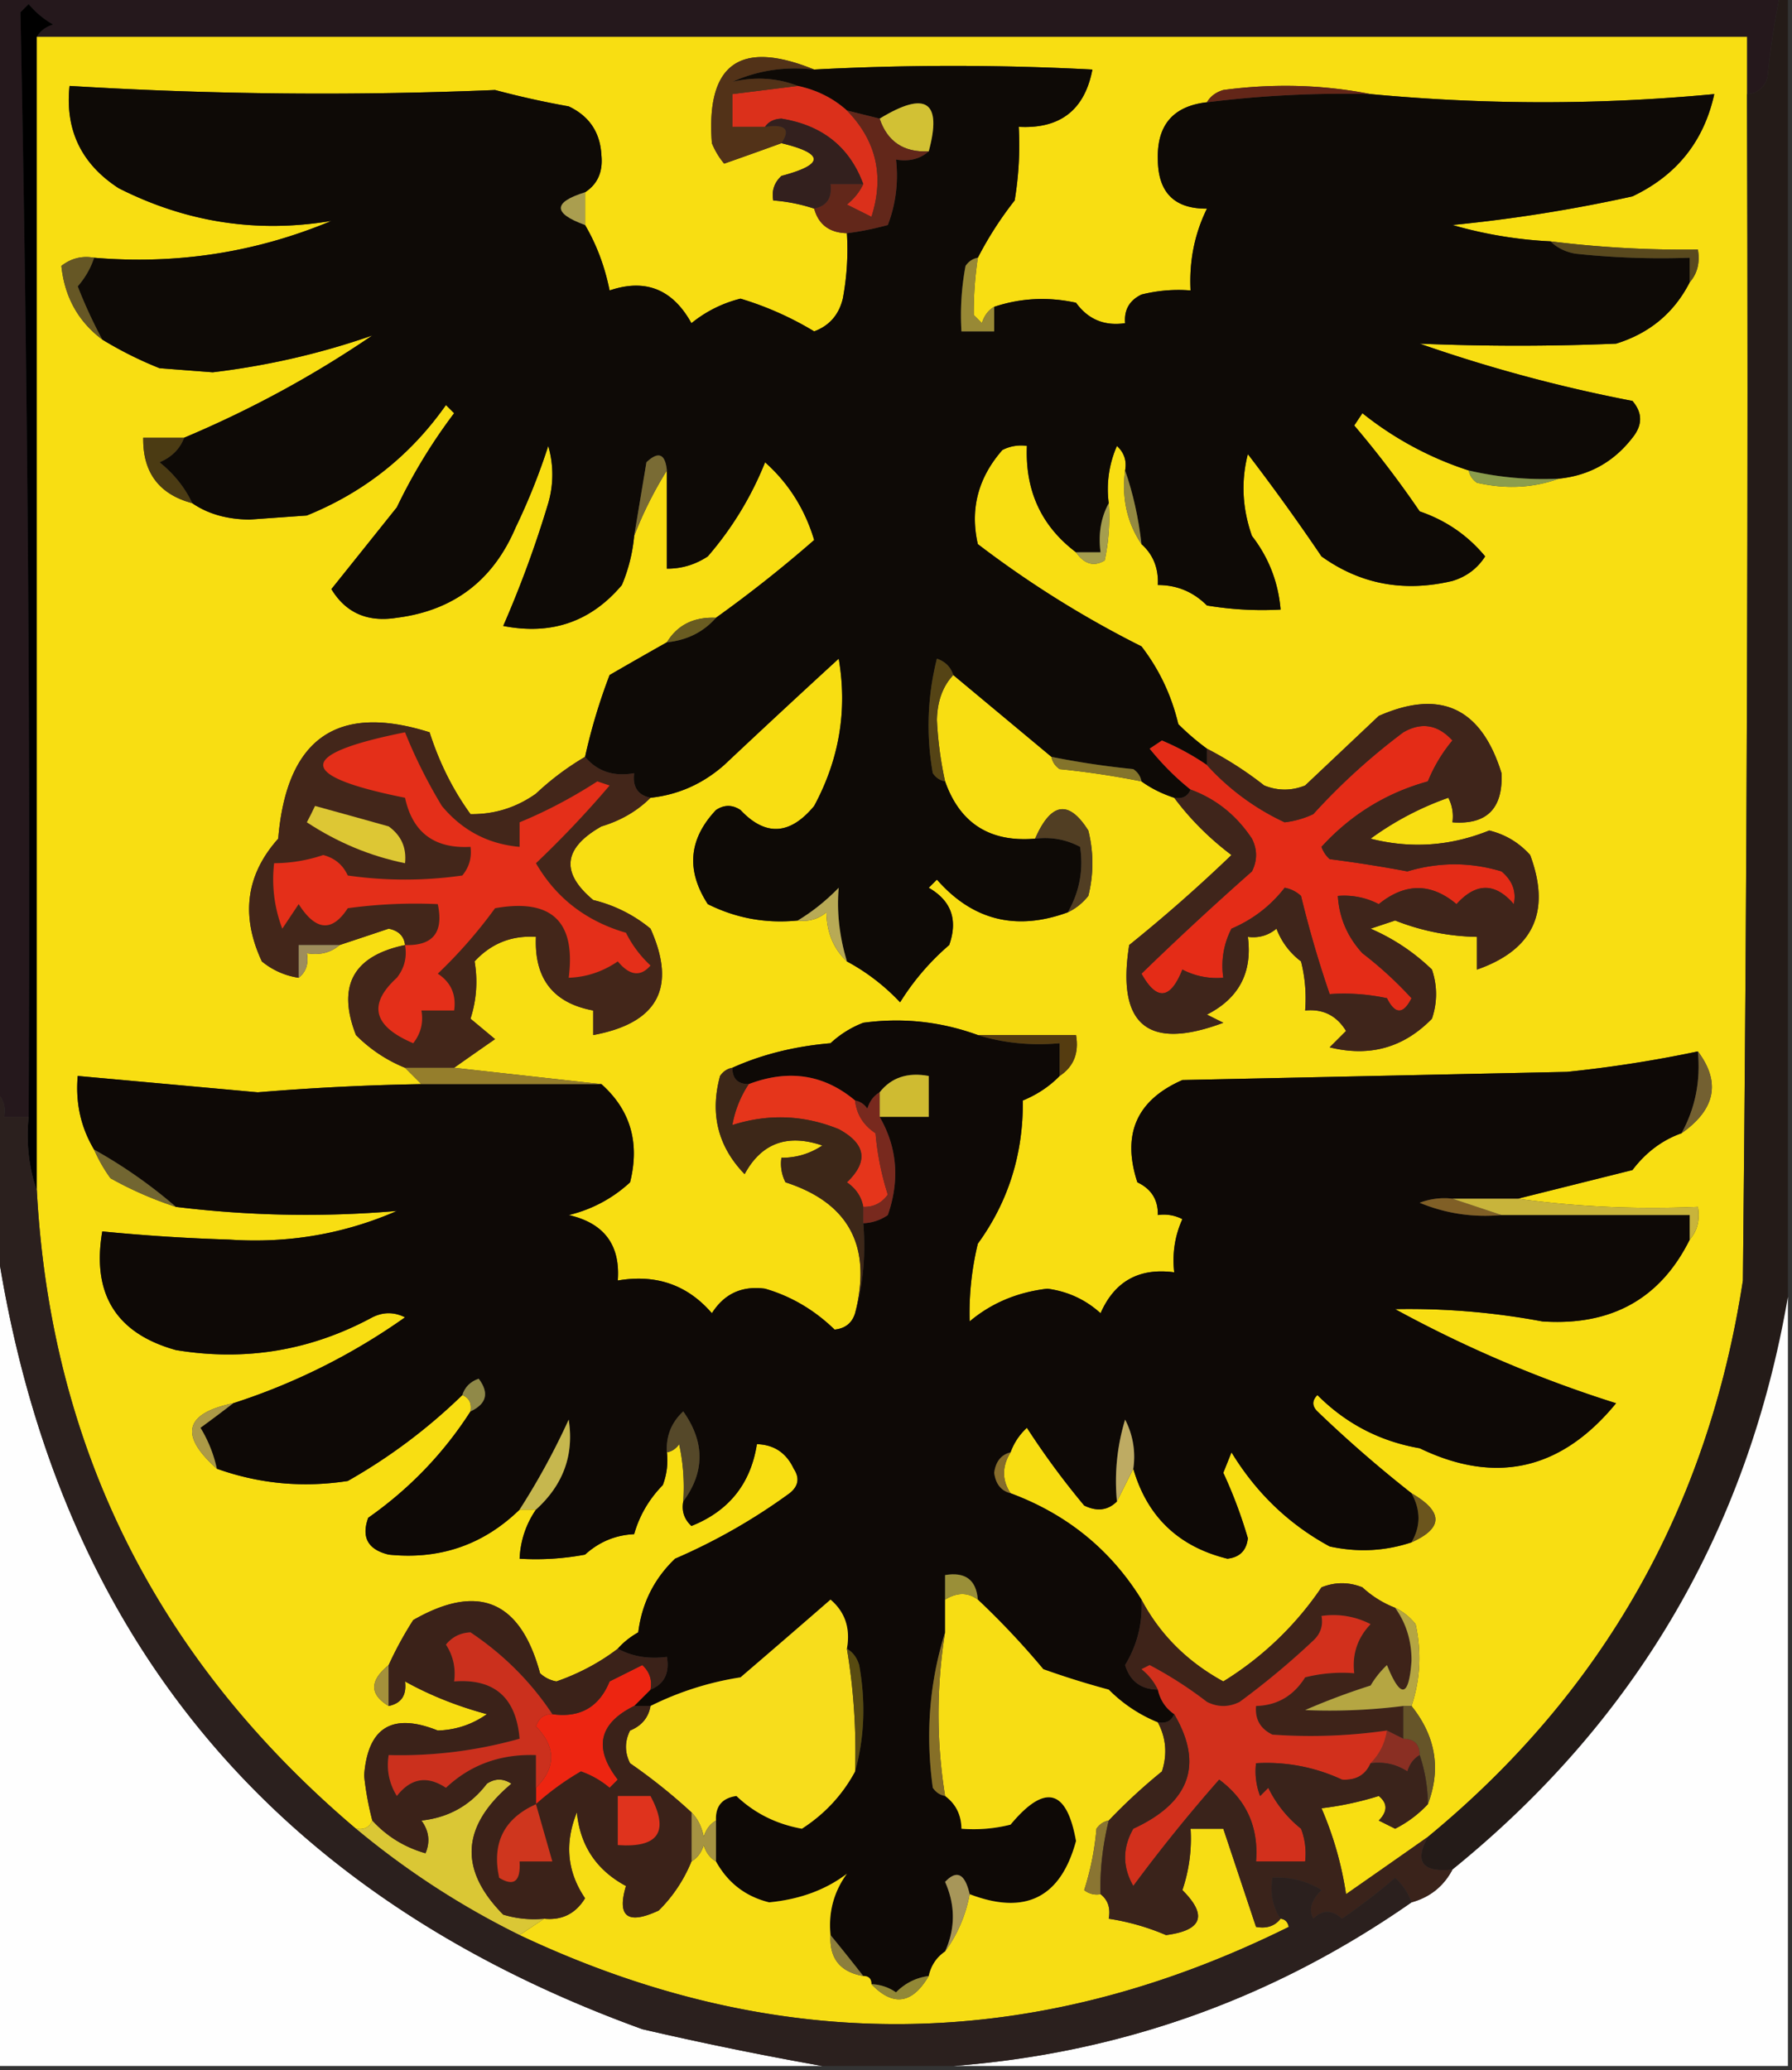 <svg xmlns="http://www.w3.org/2000/svg" width="219" height="253" style="shape-rendering:geometricPrecision;text-rendering:geometricPrecision;image-rendering:optimizeQuality;fill-rule:evenodd;clip-rule:evenodd"><rect width="100%" height="100%" fill="#333333" stroke="none"/><path style="opacity:1" fill="#25181c" d="M-.5-.5h218a102.672 102.672 0 0 0-1.5 10c-.417 1.256-1.25 1.923-2.5 2v-7H4.5c.418-.722 1.084-1.222 2-1.5a10.76 10.76 0 0 1-3-2.5l-1 1a5365.29 5365.29 0 0 1 1 135h-3c.237-1.291-.096-2.291-1-3V-.5z"/><path style="opacity:1" d="M4.5 4.5v141c-.977-2.787-1.31-5.787-1-9a5365.29 5365.29 0 0 0-1-135l1-1a10.76 10.76 0 0 0 3 2.5c-.916.278-1.582.778-2 1.5z"/><path style="opacity:1" fill="#f8de12" d="M4.5 4.5h209v7c.167 48.334 0 96.668-.5 145-4.249 27.697-17.082 50.364-38.5 68a2806.721 2806.721 0 0 1-10 7 42.02 42.02 0 0 0-3-10.5 38.852 38.852 0 0 0 7-1.5c1.09.891 1.09 1.891 0 3l2 1a14.2 14.2 0 0 0 4-3c1.627-4.292.961-8.292-2-12 1.08-3.243 1.247-6.576.5-10-.708-.881-1.542-1.547-2.5-2a12.64 12.64 0 0 1-4-2.5c-1.667-.667-3.333-.667-5 0a39.507 39.507 0 0 1-12 11.5c-4.417-2.417-7.751-5.75-10-10-3.783-6.105-9.117-10.438-16-13-1.062-1.599-1.062-3.266 0-5a7.47 7.47 0 0 1 2-3 97.31 97.31 0 0 0 7 9.5c1.566.765 2.899.598 4-.5l2-4c1.694 5.86 5.528 9.527 11.5 11 1.5-.167 2.333-1 2.5-2.5a56.648 56.648 0 0 0-3-8l1-2.5c3.037 4.978 7.037 8.811 12 11.5 3.424.747 6.757.58 10-.5 3.896-1.741 3.896-3.741 0-6a154.069 154.069 0 0 1-11.5-10c-.667-.667-.667-1.333 0-2 3.484 3.494 7.65 5.66 12.5 6.5 9.316 4.488 17.316 2.655 24-5.5a150.886 150.886 0 0 1-27-11.5 88.26 88.26 0 0 1 18 1.5c8.413.564 14.413-2.769 18-10 .934-1.068 1.268-2.401 1-4-7.519.325-14.852-.008-22-1l14-3.5c1.641-2.163 3.641-3.663 6-4.5 4.148-2.908 4.815-6.241 2-10a153.171 153.171 0 0 1-16 2.5l-47 1c-5.589 2.451-7.422 6.617-5.5 12.5 1.706.808 2.539 2.141 2.5 4a4.934 4.934 0 0 1 3 .5c-.923 2.041-1.256 4.208-1 6.5-4.284-.577-7.284 1.09-9 5-1.842-1.668-4.008-2.668-6.5-3-3.677.43-6.844 1.763-9.5 4a35.98 35.98 0 0 1 1-9.5c3.726-5.126 5.559-10.959 5.5-17.5 1.751-.722 3.251-1.722 4.5-3 1.713-1.135 2.38-2.802 2-5h-12c-4.541-1.651-9.207-2.151-14-1.5a12.403 12.403 0 0 0-4 2.5c-4.416.382-8.416 1.382-12 3-.617.111-1.117.444-1.5 1-1.261 4.631-.261 8.631 3 12 2.053-3.792 5.22-4.958 9.5-3.5-1.525 1.009-3.192 1.509-5 1.5a4.932 4.932 0 0 0 .5 3c7.761 2.514 10.594 7.847 8.5 16-.366 1.195-1.199 1.861-2.5 2-2.49-2.412-5.324-4.078-8.5-5-2.825-.381-4.991.619-6.5 3-2.986-3.467-6.82-4.801-11.5-4 .32-4.353-1.68-7.019-6-8a16.697 16.697 0 0 0 7.5-4c1.211-4.836.045-8.836-3.5-12l-18-2a699.39 699.39 0 0 1 5-3.5l-3-2.5c.736-2.293.902-4.626.5-7 2.025-2.193 4.525-3.193 7.5-3-.227 5.096 2.106 8.096 7 9v3c7.894-1.459 10.228-5.792 7-13a17.335 17.335 0 0 0-7-3.5c-4.013-3.343-3.68-6.343 1-9 2.38-.716 4.38-1.883 6-3.5 3.384-.364 6.384-1.697 9-4a1414.98 1414.98 0 0 1 14-13c1.077 6.289.077 12.289-3 18-2.954 3.571-5.954 3.737-9 .5-1-.667-2-.667-3 0-3.34 3.542-3.674 7.375-1 11.5 3.45 1.724 7.117 2.391 11 2 1.322.17 2.489-.163 3.5-1 .037 2.474.87 4.474 2.5 6a25.53 25.53 0 0 1 6.5 5 30.326 30.326 0 0 1 6-7c1.09-3.079.257-5.412-2.5-7l1-1c4.357 4.977 9.69 6.31 16 4 .958-.453 1.792-1.119 2.5-2a16.242 16.242 0 0 0 0-8c-2.386-3.779-4.553-3.446-6.5 1-5.522.463-9.189-1.871-11-7a44.8 44.8 0 0 1-1-7.5c.047-2.295.713-4.129 2-5.5l12 10c.111.617.444 1.117 1 1.5 3.38.339 6.713.839 10 1.5 1.171.845 2.505 1.511 4 2 1.958 2.624 4.291 4.958 7 7a190.51 190.51 0 0 1-12.5 11c-1.553 9.784 2.28 12.95 11.5 9.5l-2-1c3.908-1.983 5.575-5.15 5-9.5 1.322.17 2.489-.163 3.5-1a8.905 8.905 0 0 0 3 4c.495 1.973.662 3.973.5 6 2.181-.216 3.847.617 5 2.5l-2 2c4.882 1.213 9.048.046 12.5-3.5.667-2 .667-4 0-6a25.02 25.02 0 0 0-7.5-5l3-1a28.459 28.459 0 0 0 10 2v4c6.901-2.416 9.068-7.083 6.5-14-1.351-1.51-3.018-2.51-5-3-4.75 1.918-9.583 2.251-14.5 1a36.837 36.837 0 0 1 9.5-5c.483.948.649 1.948.5 3 4.192.323 6.192-1.677 6-6-2.468-7.99-7.468-10.323-15-7l-9 8.5c-1.667.667-3.333.667-5 0a43.87 43.87 0 0 0-7-4.5 30.155 30.155 0 0 1-3.5-3c-.831-3.514-2.331-6.68-4.5-9.5a125.645 125.645 0 0 1-20-12.5c-.972-4.276.028-8.11 3-11.5a4.932 4.932 0 0 1 3-.5c-.232 5.474 1.768 9.807 6 13 1.02 1.454 2.187 1.787 3.5 1 .497-2.31.663-4.643.5-7a13.115 13.115 0 0 1 1-7c.886.825 1.219 1.825 1 3-.432 3.377.235 6.377 2 9 1.431 1.28 2.098 2.947 2 5 2.331-.002 4.331.831 6 2.5 2.982.498 5.982.665 9 .5-.284-3.352-1.45-6.352-3.5-9-1.182-3.356-1.349-6.69-.5-10a261.259 261.259 0 0 1 9 12.5c4.75 3.408 10.084 4.408 16 3 1.723-.523 3.056-1.523 4-3-2.124-2.567-4.791-4.4-8-5.5a124.243 124.243 0 0 0-8-10.5l1-1.5a40.937 40.937 0 0 0 13 7c.111.617.444 1.117 1 1.5 3.527.807 6.86.64 10-.5 3.71-.374 6.71-2.041 9-5 1.247-1.542 1.247-3.042 0-4.5a184.643 184.643 0 0 1-26-7c7.984.331 15.984.331 24 0 4.093-1.265 7.093-3.765 9-7.5.934-1.068 1.268-2.401 1-4a132.645 132.645 0 0 1-18-1 52.505 52.505 0 0 1-12-2 186.285 186.285 0 0 0 22-3.5c5.397-2.56 8.731-6.726 10-12.5-13.896 1.324-27.896 1.324-42 0-5.819-1.152-11.819-1.32-18-.5-.916.278-1.582.778-2 1.5-4.129.465-6.129 2.799-6 7 .032 4.032 2.032 6.032 6 6-1.517 3.087-2.184 6.42-2 10a18.437 18.437 0 0 0-6 .5c-1.473.71-2.14 1.876-2 3.5-2.522.372-4.522-.461-6-2.5-3.424-.747-6.757-.58-10 .5-.722.417-1.222 1.084-1.5 2l-1-1a45.3 45.3 0 0 1 .5-7 43.837 43.837 0 0 1 4.5-7c.498-2.982.665-5.982.5-9 5.058.272 8.058-2.061 9-7a323.652 323.652 0 0 0-34 0c-9.07-3.691-13.236-.691-12.5 9 .374.916.874 1.75 1.5 2.5 2.23-.78 4.563-1.613 7-2.5 5.263 1.27 5.263 2.604 0 4-.886.825-1.219 1.825-1 3 1.716.129 3.383.462 5 1 .535 1.946 1.868 2.946 4 3a32.462 32.462 0 0 1-.5 8c-.481 1.978-1.647 3.311-3.5 4a39.274 39.274 0 0 0-9-4 15.387 15.387 0 0 0-6 3c-2.294-4.153-5.627-5.486-10-4-.592-2.936-1.592-5.603-3-8v-4c1.526-.992 2.193-2.492 2-4.5-.14-2.805-1.474-4.805-4-6a108.363 108.363 0 0 1-9-2c-17.336.726-34.67.559-52-.5-.563 5.374 1.437 9.541 6 12.5 8.26 4.186 16.927 5.52 26 4-9.227 3.855-18.893 5.355-29 4.5-1.478-.262-2.811.071-4 1 .395 3.797 2.061 6.797 5 9a46.447 46.447 0 0 0 7 3.5l6.5.5c6.748-.813 13.248-2.313 19.5-4.5-7.178 4.898-14.845 9.065-23 12.5h-5c-.055 4.254 1.945 6.921 6 8 1.897 1.305 4.23 1.971 7 2l7-.5c6.998-2.837 12.665-7.337 17-13.5l1 1a67.477 67.477 0 0 0-7 11.5 9187.314 9187.314 0 0 1-8 10c1.762 2.91 4.429 4.076 8 3.5 6.917-.88 11.75-4.546 14.5-11a78.22 78.22 0 0 0 4-10 12.5 12.5 0 0 1 0 7 132.916 132.916 0 0 1-5.5 15c5.886 1.156 10.72-.51 14.5-5a20.088 20.088 0 0 0 1.5-6 47.768 47.768 0 0 1 4-8v12c1.808.009 3.475-.491 5-1.5a40.496 40.496 0 0 0 7-11.5c2.867 2.555 4.867 5.722 6 9.5a158.065 158.065 0 0 1-12 9.5c-2.716-.114-4.716.886-6 3a695.1 695.1 0 0 0-7 4 70.674 70.674 0 0 0-3 10 33.49 33.49 0 0 0-6 4.5c-2.409 1.707-5.075 2.54-8 2.5-2.143-2.952-3.81-6.285-5-10-11.306-3.576-17.473.757-18.5 13-3.938 4.409-4.604 9.409-2 15a9.173 9.173 0 0 0 4.5 2c.904-.709 1.237-1.709 1-3 1.599.268 2.932-.066 4-1 1.984-.656 3.984-1.322 6-2 1.213.247 1.88.914 2 2-6.335 1.329-8.335 4.996-6 11a17.9 17.9 0 0 0 6 4l2 2c-6.675.112-13.342.445-20 1-7.338-.668-14.672-1.335-22-2-.29 3.285.377 6.285 2 9a18.489 18.489 0 0 0 2 3.5 44.581 44.581 0 0 0 8 3.5 130.137 130.137 0 0 0 27 .5c-6.483 2.824-13.316 3.991-20.5 3.5a230.56 230.56 0 0 1-15.5-1c-1.307 7.635 1.693 12.468 9 14.5 8.47 1.401 16.47.068 24-4 1.333-.667 2.667-.667 4 0a77.509 77.509 0 0 1-21 10.5c-5.942 1.236-6.61 3.902-2 8 5.17 1.849 10.504 2.349 16 1.5a68.45 68.45 0 0 0 14-10.5c.838.342 1.172 1.008 1 2-3.29 5.124-7.456 9.458-12.5 13-.865 2.388-.032 3.888 2.5 4.5 6.23.646 11.564-1.187 16-5.5h2c-1.23 1.797-1.896 3.797-2 6a32.462 32.462 0 0 0 8-.5c1.717-1.559 3.717-2.392 6-2.5.639-2.26 1.805-4.26 3.5-6a8.435 8.435 0 0 0 .5-4c.617-.111 1.117-.444 1.5-1 .497 2.31.663 4.643.5 7-.219 1.175.114 2.175 1 3 4.576-1.826 7.243-5.16 8-10 2.092.061 3.592 1.061 4.5 3 .75 1.135.583 2.135-.5 3a72.385 72.385 0 0 1-14 8c-2.56 2.452-4.06 5.452-4.5 9-.995.566-1.828 1.233-2.5 2-2.223 1.697-4.723 3.031-7.5 4a3.944 3.944 0 0 1-2-1c-2.4-8.888-7.567-11.054-15.5-6.5a44.327 44.327 0 0 0-3 5.5c-2.35 1.917-2.35 3.584 0 5 1.548-.321 2.215-1.321 2-3 3.033 1.687 6.366 3.02 10 4-1.791 1.264-3.791 1.931-6 2-5.557-2.225-8.557-.392-9 5.5.196 1.878.53 3.712 1 5.5-.342.838-1.008 1.172-2 1-24.303-20.605-37.303-46.605-39-78V4.5z"/><path style="opacity:1" fill="#0e0a06" d="M119.5 31.5c-.617.11-1.117.444-1.5 1a32.462 32.462 0 0 0-.5 8h4v-3c3.243-1.08 6.576-1.247 10-.5 1.478 2.039 3.478 2.872 6 2.5-.14-1.624.527-2.79 2-3.5a18.437 18.437 0 0 1 6-.5c-.184-3.58.483-6.913 2-10-3.968.032-5.968-1.968-6-6-.129-4.201 1.871-6.535 6-7a134.175 134.175 0 0 1 20-1c14.104 1.324 28.104 1.324 42 0-1.269 5.774-4.603 9.94-10 12.5a186.285 186.285 0 0 1-22 3.5 52.505 52.505 0 0 0 12 2c.763.768 1.763 1.268 3 1.5 4.655.5 9.321.666 14 .5v3c-1.907 3.735-4.907 6.235-9 7.5-8.016.331-16.016.331-24 0a184.643 184.643 0 0 0 26 7c1.247 1.458 1.247 2.958 0 4.5-2.29 2.959-5.29 4.626-9 5a39.704 39.704 0 0 1-11-1 40.937 40.937 0 0 1-13-7l-1 1.5a124.243 124.243 0 0 1 8 10.5c3.209 1.1 5.876 2.933 8 5.5-.944 1.477-2.277 2.477-4 3-5.916 1.408-11.25.408-16-3a261.259 261.259 0 0 0-9-12.5c-.849 3.31-.682 6.644.5 10 2.05 2.648 3.216 5.648 3.5 9a40.939 40.939 0 0 1-9-.5c-1.669-1.669-3.669-2.502-6-2.5.098-2.053-.569-3.72-2-5-.358-3.189-1.025-6.189-2-9 .219-1.175-.114-2.175-1-3a13.115 13.115 0 0 0-1 7c-.961 1.765-1.295 3.765-1 6h-3c-4.232-3.193-6.232-7.526-6-13a4.932 4.932 0 0 0-3 .5c-2.972 3.39-3.972 7.224-3 11.5a125.645 125.645 0 0 0 20 12.5c2.169 2.82 3.669 5.986 4.5 9.5a30.155 30.155 0 0 0 3.5 3v2a30.766 30.766 0 0 0-5.5-3l-1.5 1c1.539 1.908 3.206 3.575 5 5-.342.838-1.008 1.172-2 1-1.495-.489-2.829-1.155-4-2-.111-.617-.444-1.117-1-1.5-3.38-.339-6.713-.839-10-1.5l-12-10c-.311-.978-.978-1.644-2-2a33.225 33.225 0 0 0-.5 14c.383.556.883.89 1.5 1 1.811 5.129 5.478 7.463 11 7 1.967-.239 3.801.094 5.5 1 .428 2.822-.072 5.488-1.5 8-6.31 2.31-11.643.977-16-4l-1 1c2.757 1.588 3.59 3.921 2.5 7a30.326 30.326 0 0 0-6 7 25.53 25.53 0 0 0-6.5-5c-.928-3.105-1.261-6.105-1-9-1.554 1.593-3.22 2.926-5 4-3.883.391-7.55-.276-11-2-2.674-4.125-2.34-7.958 1-11.5 1-.667 2-.667 3 0 3.046 3.237 6.046 3.071 9-.5 3.077-5.711 4.077-11.711 3-18a1414.98 1414.98 0 0 0-14 13c-2.616 2.303-5.616 3.636-9 4-1.548-.321-2.215-1.321-2-3-2.51.447-4.51-.22-6-2a70.674 70.674 0 0 1 3-10 695.1 695.1 0 0 1 7-4c2.467-.255 4.467-1.255 6-3 4.12-2.947 8.12-6.113 12-9.5-1.133-3.778-3.133-6.945-6-9.5a40.496 40.496 0 0 1-7 11.5c-1.525 1.009-3.192 1.509-5 1.5v-12c-.206-2.05-1.04-2.383-2.5-1l-1.5 9a20.088 20.088 0 0 1-1.5 6c-3.78 4.49-8.614 6.156-14.5 5a132.916 132.916 0 0 0 5.5-15 12.5 12.5 0 0 0 0-7 78.22 78.22 0 0 1-4 10c-2.75 6.454-7.583 10.12-14.5 11-3.571.576-6.238-.59-8-3.5 2.677-3.342 5.344-6.675 8-10a67.477 67.477 0 0 1 7-11.5l-1-1c-4.335 6.163-10.002 10.663-17 13.5l-7 .5c-2.77-.029-5.103-.695-7-2-.906-1.917-2.239-3.583-4-5 1.494-.641 2.494-1.641 3-3 8.155-3.435 15.822-7.602 23-12.5-6.252 2.187-12.752 3.687-19.5 4.5l-6.5-.5a46.447 46.447 0 0 1-7-3.5 58.694 58.694 0 0 1-3-6.5c.93-1.077 1.596-2.244 2-3.5 10.107.855 19.773-.645 29-4.5-9.073 1.52-17.74.186-26-4-4.563-2.959-6.563-7.126-6-12.5a505.451 505.451 0 0 0 52 .5c2.971.794 5.972 1.461 9 2 2.526 1.195 3.86 3.195 4 6 .193 2.008-.474 3.508-2 4.5-3.94 1.23-3.94 2.564 0 4 1.408 2.397 2.408 5.064 3 8 4.373-1.486 7.706-.153 10 4a15.387 15.387 0 0 1 6-3 39.274 39.274 0 0 1 9 4c1.853-.689 3.019-2.022 3.5-4 .497-2.646.664-5.313.5-8 1.529-.181 3.196-.514 5-1a16.874 16.874 0 0 0 1-8c1.599.268 2.932-.066 4-1 1.66-6.12-.34-7.453-6-4l-4-1c-1.681-1.508-3.681-2.508-6-3-2.544-.98-5.21-1.147-8-.5 3.119-1.405 6.452-1.905 10-1.5a323.652 323.652 0 0 1 34 0c-.942 4.939-3.942 7.272-9 7a40.911 40.911 0 0 1-.5 9 43.837 43.837 0 0 0-4.5 7z"/><path style="opacity:1" fill="#632618" d="M167.5 11.5a134.175 134.175 0 0 0-20 1c.418-.722 1.084-1.222 2-1.5 6.181-.82 12.181-.652 18 .5z"/><path style="opacity:1" fill="#db301b" d="M97.5 10.5c2.319.492 4.319 1.492 6 3 3.597 3.685 4.597 8.019 3 13l-3-1.5c.881-.708 1.547-1.542 2-2.5-1.666-4.528-4.999-7.195-10-8-.916.043-1.583.376-2 1h-4v-4l8-1z"/><path style="opacity:1" fill="#523218" d="M99.5 8.5c-3.548-.405-6.881.095-10 1.5 2.79-.647 5.456-.48 8 .5l-8 1v4h4c2.493-.37 3.16.297 2 2-2.437.887-4.77 1.72-7 2.5a9.468 9.468 0 0 1-1.5-2.5c-.736-9.691 3.43-12.691 12.5-9z"/><path style="opacity:1" fill="#d2c134" d="M113.5 18.5c-3.054.146-5.054-1.187-6-4 5.66-3.453 7.66-2.12 6 4z"/><path style="opacity:1" fill="#33201e" d="M93.5 15.5c.417-.624 1.084-.957 2-1 5.001.805 8.334 3.472 10 8h-4c.215 1.679-.452 2.679-2 3a20.677 20.677 0 0 0-5-1c-.219-1.175.114-2.175 1-3 5.263-1.396 5.263-2.73 0-4 1.16-1.703.493-2.37-2-2z"/><path style="opacity:1" fill="#aa9e4f" d="M71.5 23.5v4c-3.94-1.436-3.94-2.77 0-4z"/><path style="opacity:1" fill="#62271a" d="m103.5 13.5 4 1c.946 2.813 2.946 4.146 6 4-1.068.934-2.401 1.268-4 1a16.874 16.874 0 0 1-1 8c-1.804.486-3.471.819-5 1-2.132-.054-3.465-1.054-4-3 1.548-.321 2.215-1.321 2-3h4c-.453.958-1.119 1.792-2 2.5l3 1.5c1.597-4.981.597-9.315-3-13z"/><path style="opacity:1" fill="#59491e" d="M189.5 29.5a132.645 132.645 0 0 0 18 1c.268 1.599-.066 2.932-1 4v-3c-4.679.166-9.345 0-14-.5-1.237-.232-2.237-.732-3-1.5z"/><path style="opacity:1" fill="#988935" d="M119.5 31.5a45.3 45.3 0 0 0-.5 7l1 1c.278-.916.778-1.583 1.5-2v3h-4a32.462 32.462 0 0 1 .5-8c.383-.556.883-.89 1.5-1z"/><path style="opacity:1" fill="#665725" d="M11.5 31.5c-.404 1.256-1.07 2.423-2 3.5a58.694 58.694 0 0 0 3 6.5c-2.939-2.203-4.605-5.203-5-9 1.189-.929 2.522-1.262 4-1z"/><path style="opacity:1" fill="#4b3b13" d="M22.5 53.5c-.506 1.359-1.506 2.359-3 3 1.761 1.417 3.094 3.083 4 5-4.055-1.079-6.055-3.746-6-8h5z"/><path style="opacity:1" fill="#796b34" d="M81.5 57.5a47.768 47.768 0 0 0-4 8l1.5-9c1.46-1.383 2.294-1.05 2.5 1z"/><path style="opacity:1" fill="#8b9d4c" d="M179.5 57.5a39.704 39.704 0 0 0 11 1c-3.14 1.14-6.473 1.307-10 .5-.556-.383-.889-.883-1-1.5z"/><path style="opacity:1" fill="#948a41" d="M137.5 57.5c.975 2.811 1.642 5.811 2 9-1.765-2.623-2.432-5.623-2-9z"/><path style="opacity:1" fill="#a59e4e" d="M135.5 61.5a24.935 24.935 0 0 1-.5 7c-1.313.787-2.48.454-3.5-1h3c-.295-2.235.039-4.235 1-6z"/><path style="opacity:1" fill="#695c21" d="M87.5 75.5c-1.533 1.745-3.533 2.745-6 3 1.284-2.114 3.284-3.114 6-3z"/><path style="opacity:1" fill="#84742b" d="M128.5 92.5c3.287.661 6.62 1.161 10 1.5.556.383.889.883 1 1.5a102.406 102.406 0 0 0-10-1.5c-.556-.383-.889-.883-1-1.5z"/><path style="opacity:1" fill="#554415" d="M116.5 82.5c-1.287 1.371-1.953 3.205-2 5.5a44.8 44.8 0 0 0 1 7.5c-.617-.11-1.117-.444-1.5-1a33.225 33.225 0 0 1 .5-14c1.022.356 1.689 1.022 2 2z"/><path style="opacity:1" fill="#e42c17" d="M145.5 96.5c-1.794-1.425-3.461-3.092-5-5l1.5-1c1.984.84 3.817 1.84 5.5 3a29.747 29.747 0 0 0 9.5 7 11.25 11.25 0 0 0 3.5-1 77.766 77.766 0 0 1 11-10c2.224-1.28 4.224-.947 6 1a18.915 18.915 0 0 0-3 5c-5.079 1.403-9.412 4.07-13 8a3.647 3.647 0 0 0 1 1.5c3.182.407 6.349.907 9.5 1.5 3.85-1.152 7.683-1.152 11.5 0 1.333 1.12 1.833 2.453 1.5 4-2.275-2.644-4.609-2.644-7 0-3.109-2.609-6.275-2.609-9.5 0a9.108 9.108 0 0 0-5-1c.159 2.655 1.159 4.988 3 7a46.607 46.607 0 0 1 6 5.5c-1 2-2 2-3 0a24.935 24.935 0 0 0-7-.5 133.557 133.557 0 0 1-3.5-12 3.943 3.943 0 0 0-2-1c-1.719 2.216-3.886 3.883-6.5 5a9.86 9.86 0 0 0-1 6 9.108 9.108 0 0 1-5-1c-1.469 3.679-3.136 3.846-5 .5a387.286 387.286 0 0 1 13.5-12.5c.667-1.333.667-2.667 0-4-1.901-2.867-4.401-4.867-7.5-6z"/><path style="opacity:1" fill="#513e23" d="M130.5 111.5c1.428-2.512 1.928-5.178 1.5-8-1.699-.906-3.533-1.239-5.5-1 1.947-4.446 4.114-4.779 6.5-1a16.242 16.242 0 0 1 0 8c-.708.881-1.542 1.547-2.5 2z"/><path style="opacity:1" fill="#b8aa55" d="M103.5 117.5c-1.63-1.526-2.463-3.526-2.5-6-1.011.837-2.178 1.17-3.5 1 1.78-1.074 3.446-2.407 5-4-.261 2.895.072 5.895 1 9z"/><path style="opacity:1" fill="#43261a" d="M71.5 92.5c1.49 1.78 3.49 2.447 6 2-.215 1.679.452 2.679 2 3-1.62 1.617-3.62 2.784-6 3.5-4.68 2.657-5.013 5.657-1 9a17.335 17.335 0 0 1 7 3.5c3.228 7.208.894 11.541-7 13v-3c-4.894-.904-7.227-3.904-7-9-2.975-.193-5.475.807-7.5 3a14.602 14.602 0 0 1-.5 7l3 2.5a699.39 699.39 0 0 0-5 3.5h-6a17.9 17.9 0 0 1-6-4c-2.335-6.004-.335-9.671 6-11-.12-1.086-.787-1.753-2-2-2.016.678-4.016 1.344-6 2h-5v4a9.173 9.173 0 0 1-4.5-2c-2.604-5.591-1.938-10.591 2-15 1.027-12.243 7.194-16.576 18.5-13 1.19 3.715 2.857 7.048 5 10 2.925.04 5.591-.793 8-2.5a33.49 33.49 0 0 1 6-4.5z"/><path style="opacity:1" fill="#e42f19" d="M49.5 115.5c3.41.116 4.744-1.55 4-5a60.93 60.93 0 0 0-11 .5c-1.912 2.948-3.912 2.781-6-.5l-2 3a16.868 16.868 0 0 1-1-8 19.051 19.051 0 0 0 6-1c1.41.368 2.41 1.201 3 2.5 4.667.667 9.333.667 14 0 .837-1.011 1.17-2.178 1-3.5-4.417.242-7.083-1.758-8-6-13.333-2.667-13.333-5.333 0-8 1.23 3.07 2.73 6.07 4.5 9 2.49 2.995 5.656 4.662 9.5 5v-3c3.203-1.315 6.37-2.982 9.5-5l1.5.5a122.878 122.878 0 0 1-9 9.5c2.458 4.248 6.125 7.081 11 8.5a13.908 13.908 0 0 0 3 4c-1.218 1.416-2.551 1.249-4-.5-1.834 1.254-3.834 1.921-6 2 .896-6.893-2.104-9.726-9-8.5a58.426 58.426 0 0 1-7 8c1.607 1.049 2.273 2.549 2 4.5h-4c.262 1.478-.071 2.811-1 4-4.902-2.078-5.568-4.744-2-8 .929-1.189 1.262-2.522 1-4z"/><path style="opacity:1" fill="#ddc734" d="M38.5 98.5c2.979.817 5.979 1.651 9 2.5 1.537 1.11 2.203 2.61 2 4.5-4.246-.866-8.246-2.532-12-5 .363-.683.696-1.35 1-2z"/><path style="opacity:1" fill="#9e8d5b" d="M41.5 115.5c-1.068.934-2.401 1.268-4 1 .237 1.291-.096 2.291-1 3v-4h5z"/><path style="opacity:1" fill="#3f251b" d="M143.5 97.5c.992.172 1.658-.162 2-1 3.099 1.133 5.599 3.133 7.5 6 .667 1.333.667 2.667 0 4a387.286 387.286 0 0 0-13.5 12.5c1.864 3.346 3.531 3.179 5-.5a9.108 9.108 0 0 0 5 1 9.86 9.86 0 0 1 1-6c2.614-1.117 4.781-2.784 6.5-5a3.943 3.943 0 0 1 2 1 133.557 133.557 0 0 0 3.5 12c2.357-.163 4.69.003 7 .5 1 2 2 2 3 0a46.607 46.607 0 0 0-6-5.5c-1.841-2.012-2.841-4.345-3-7a9.108 9.108 0 0 1 5 1c3.225-2.609 6.391-2.609 9.5 0 2.391-2.644 4.725-2.644 7 0 .333-1.547-.167-2.88-1.5-4-3.817-1.152-7.65-1.152-11.5 0a163.556 163.556 0 0 0-9.5-1.5 3.647 3.647 0 0 1-1-1.5c3.588-3.93 7.921-6.597 13-8a18.915 18.915 0 0 1 3-5c-1.776-1.947-3.776-2.28-6-1a77.766 77.766 0 0 0-11 10 11.25 11.25 0 0 1-3.5 1 29.747 29.747 0 0 1-9.5-7v-2a43.87 43.87 0 0 1 7 4.5c1.667.667 3.333.667 5 0l9-8.5c7.532-3.323 12.532-.99 15 7 .192 4.323-1.808 6.323-6 6a4.934 4.934 0 0 0-.5-3 36.837 36.837 0 0 0-9.5 5c4.917 1.251 9.75.918 14.5-1 1.982.49 3.649 1.49 5 3 2.568 6.917.401 11.584-6.5 14v-4a28.459 28.459 0 0 1-10-2l-3 1a25.02 25.02 0 0 1 7.5 5c.667 2 .667 4 0 6-3.452 3.546-7.618 4.713-12.5 3.5l2-2c-1.153-1.883-2.819-2.716-5-2.5a18.453 18.453 0 0 0-.5-6 8.905 8.905 0 0 1-3-4c-1.011.837-2.178 1.17-3.5 1 .575 4.35-1.092 7.517-5 9.5l2 1c-9.22 3.45-13.053.284-11.5-9.5a190.51 190.51 0 0 0 12.5-11c-2.709-2.042-5.042-4.376-7-7z"/><path style="opacity:1" fill="#0e0906" d="M119.5 126.5c3.125.979 6.458 1.313 10 1v4c-1.249 1.278-2.749 2.278-4.5 3 .059 6.541-1.774 12.374-5.5 17.5a35.98 35.98 0 0 0-1 9.5c2.656-2.237 5.823-3.57 9.5-4 2.492.332 4.658 1.332 6.5 3 1.716-3.91 4.716-5.577 9-5-.256-2.292.077-4.459 1-6.5a4.934 4.934 0 0 0-3-.5c.039-1.859-.794-3.192-2.5-4-1.922-5.883-.089-10.049 5.5-12.5l47-1a153.171 153.171 0 0 0 16-2.5c.345 3.615-.322 6.948-2 10-2.359.837-4.359 2.337-6 4.5l-14 3.5h-8a8.43 8.43 0 0 0-4 .5c3.188 1.316 6.522 1.816 10 1.5h23v3c-3.587 7.231-9.587 10.564-18 10a88.26 88.26 0 0 0-18-1.5 150.886 150.886 0 0 0 27 11.5c-6.684 8.155-14.684 9.988-24 5.5-4.85-.84-9.016-3.006-12.5-6.5-.667.667-.667 1.333 0 2a154.069 154.069 0 0 0 11.5 10c1.141 2.049 1.141 4.049 0 6-3.243 1.08-6.576 1.247-10 .5-4.963-2.689-8.963-6.522-12-11.5l-1 2.5a56.648 56.648 0 0 1 3 8c-.167 1.5-1 2.333-2.5 2.5-5.972-1.473-9.806-5.14-11.5-11a9.86 9.86 0 0 0-1-6 25.879 25.879 0 0 0-1 10c-1.101 1.098-2.434 1.265-4 .5a97.31 97.31 0 0 1-7-9.5 7.47 7.47 0 0 0-2 3c-1.149.291-1.816 1.124-2 2.5.184 1.376.851 2.209 2 2.5 6.883 2.562 12.217 6.895 16 13 .158 2.861-.508 5.528-2 8 .6 1.968 1.933 2.968 4 3 .282 1.278.949 2.278 2 3-.342.838-1.008 1.172-2 1a17.902 17.902 0 0 1-6-4 102.505 102.505 0 0 1-8-2.5 97.722 97.722 0 0 0-8-8.5c-.194-2.412-1.527-3.412-4-3v7c-1.912 6.081-2.412 12.414-1.5 19 .383.556.883.889 1.5 1 1.306.967 1.973 2.301 2 4a18.453 18.453 0 0 0 6-.5c4.198-5.043 6.865-4.376 8 2-1.872 6.936-6.205 9.103-13 6.5-.575-2.515-1.575-3.015-3-1.5 1.263 2.843 1.263 5.676 0 8.5-1.051.722-1.718 1.722-2 3-1.544.203-2.878.87-4 2a5.576 5.576 0 0 0-3-1c0-.667-.333-1-1-1a272.613 272.613 0 0 0-4-5c-.28-2.772.387-5.272 2-7.5-2.578 1.967-5.745 3.134-9.5 3.5-2.88-.71-5.047-2.377-6.5-5v-5c-.082-1.752.75-2.752 2.5-3 2.202 2.101 4.869 3.435 8 4 2.79-1.799 4.957-4.133 6.5-7 1.147-4.146 1.314-8.48.5-13-.278-.916-.778-1.582-1.5-2 .449-2.477-.217-4.477-2-6a1872.232 1872.232 0 0 1-11 9.5 37.44 37.44 0 0 0-11 3.5h-2l2-2c1.677-.683 2.343-2.017 2-4-2.235.295-4.235-.039-6-1 .672-.767 1.505-1.434 2.5-2 .44-3.548 1.94-6.548 4.5-9a72.385 72.385 0 0 0 14-8c1.083-.865 1.25-1.865.5-3-.908-1.939-2.408-2.939-4.5-3-.757 4.84-3.424 8.174-8 10-.886-.825-1.219-1.825-1-3 2.648-3.592 2.648-7.258 0-11-1.45 1.35-2.117 3.016-2 5a8.435 8.435 0 0 1-.5 4c-1.695 1.74-2.861 3.74-3.5 6-2.283.108-4.283.941-6 2.5a32.462 32.462 0 0 1-8 .5c.104-2.203.77-4.203 2-6 3.341-3.029 4.674-6.696 4-11a87.418 87.418 0 0 1-6 11c-4.436 4.313-9.77 6.146-16 5.5-2.532-.612-3.365-2.112-2.5-4.5 5.044-3.542 9.21-7.876 12.5-13 1.976-.927 2.31-2.26 1-4-1.022.355-1.689 1.022-2 2a68.45 68.45 0 0 1-14 10.5c-5.496.849-10.83.349-16-1.5a16.062 16.062 0 0 0-2-5 173.333 173.333 0 0 0 4-3 77.509 77.509 0 0 0 21-10.5c-1.333-.667-2.667-.667-4 0-7.53 4.068-15.53 5.401-24 4-7.307-2.032-10.307-6.865-9-14.5 5.146.507 10.313.84 15.5 1 7.184.491 14.017-.676 20.5-3.5-9.008.77-18.008.603-27-.5a59.9 59.9 0 0 0-10-7c-1.623-2.715-2.29-5.715-2-9 7.328.665 14.662 1.332 22 2a301.616 301.616 0 0 1 20-1h22c3.545 3.164 4.711 7.164 3.5 12a16.697 16.697 0 0 1-7.5 4c4.32.981 6.32 3.647 6 8 4.68-.801 8.514.533 11.5 4 1.509-2.381 3.675-3.381 6.5-3 3.176.922 6.01 2.588 8.5 5 1.301-.139 2.134-.805 2.5-2 .982-3.462 1.315-7.129 1-11a5.576 5.576 0 0 0 3-1c1.484-4.279 1.15-8.279-1-12h6v-5c-2.582-.475-4.582.192-6 2-.722.418-1.222 1.084-1.5 2-.383-.556-.883-.889-1.5-1-3.787-3.186-8.12-3.853-13-2-1.333 0-2-.667-2-2 3.584-1.618 7.584-2.618 12-3a12.403 12.403 0 0 1 4-2.5c4.793-.651 9.459-.151 14 1.5z"/><path style="opacity:1" fill="#553c10" d="M119.5 126.5h12c.38 2.198-.287 3.865-2 5v-4c-3.542.313-6.875-.021-10-1z"/><path style="opacity:1" fill="#957e2c" d="M49.5 130.5h6l18 2h-22l-2-2z"/><path style="opacity:1" fill="#e5351b" d="M104.5 134.5c.185 1.696 1.019 3.029 2.5 4a34.041 34.041 0 0 0 1.5 7.5c-.744 1.039-1.744 1.539-3 1.5-.221-1.235-.888-2.235-2-3 2.66-2.543 2.327-4.709-1-6.5-4.265-1.735-8.599-1.902-13-.5.33-1.822.998-3.489 2-5 4.88-1.853 9.213-1.186 13 2z"/><path style="opacity:1" fill="#cfbb31" d="M107.5 136.5v-3c1.418-1.808 3.418-2.475 6-2v5h-6z"/><path style="opacity:1" fill="#736031" d="M207.5 128.5c2.815 3.759 2.148 7.092-2 10 1.678-3.052 2.345-6.385 2-10z"/><path style="opacity:1" fill="#3d2718" d="M89.5 130.5c0 1.333.667 2 2 2a13.216 13.216 0 0 0-2 5c4.401-1.402 8.735-1.235 13 .5 3.327 1.791 3.66 3.957 1 6.5 1.112.765 1.779 1.765 2 3v2c.315 3.871-.018 7.538-1 11 2.094-8.153-.739-13.486-8.5-16a4.932 4.932 0 0 1-.5-3c1.808.009 3.475-.491 5-1.5-4.28-1.458-7.447-.292-9.5 3.5-3.261-3.369-4.261-7.369-3-12 .383-.556.883-.889 1.5-1z"/><path style="opacity:1" fill="#726631" d="M11.5 140.5a59.9 59.9 0 0 1 10 7 44.581 44.581 0 0 1-8-3.5 18.489 18.489 0 0 1-2-3.5z"/><path style="opacity:1" fill="#78291e" d="M107.5 133.5v3c2.15 3.721 2.484 7.721 1 12a5.576 5.576 0 0 1-3 1v-2c1.256.039 2.256-.461 3-1.5a34.041 34.041 0 0 1-1.5-7.5c-1.481-.971-2.315-2.304-2.5-4 .617.111 1.117.444 1.5 1 .278-.916.778-1.582 1.5-2z"/><path style="opacity:1" fill="#241b18" d="M217.5-.5h1v159c-4.91 28.491-18.577 51.824-41 70-3.686.37-4.686-.963-3-4 21.418-17.636 34.251-40.303 38.5-68 .5-48.332.667-96.666.5-145 1.25-.077 2.083-.744 2.5-2 .339-3.38.839-6.713 1.5-10z"/><path style="opacity:1" fill="#805f26" d="m177.5 146.5 6 2c-3.478.316-6.812-.184-10-1.5a8.43 8.43 0 0 1 4-.5z"/><path style="opacity:1" fill="#c8b43b" d="M177.5 146.5h8c7.148.992 14.481 1.325 22 1 .268 1.599-.066 2.932-1 4v-3h-23l-6-2z"/><path style="opacity:1" fill="#fefefe" d="M-.5 151.5c7.011 47.795 33.345 79.962 79 96.5a430.114 430.114 0 0 0 22 4.5H-.5v-101zM218.5 158.5v94h-102c20.48-1.572 39.146-8.239 56-20 2.254-.624 3.921-1.957 5-4 22.423-18.176 36.09-41.509 41-70z"/><path style="opacity:1" fill="#908948" d="M57.5 172.5c.172-.992-.162-1.658-1-2 .311-.978.978-1.645 2-2 1.31 1.74.976 3.073-1 4z"/><path style="opacity:1" fill="#ac9a46" d="M28.5 171.5a173.333 173.333 0 0 1-4 3 16.062 16.062 0 0 1 2 5c-4.61-4.098-3.942-6.764 2-8z"/><path style="opacity:1" fill="#c6b74e" d="M65.5 184.5h-2a87.418 87.418 0 0 0 6-11c.674 4.304-.659 7.971-4 11z"/><path style="opacity:1" fill="#554829" d="M83.5 183.5a24.939 24.939 0 0 0-.5-7c-.383.556-.883.889-1.5 1-.117-1.984.55-3.65 2-5 2.648 3.742 2.648 7.408 0 11z"/><path style="opacity:1" fill="#beab63" d="m138.5 179.5-2 4a25.879 25.879 0 0 1 1-10 9.86 9.86 0 0 1 1 6z"/><path style="opacity:1" fill="#876d2b" d="M123.5 177.5c-1.062 1.734-1.062 3.401 0 5-1.149-.291-1.816-1.124-2-2.5.184-1.376.851-2.209 2-2.5z"/><path style="opacity:1" fill="#6b551d" d="M172.5 182.5c3.896 2.259 3.896 4.259 0 6 1.141-1.951 1.141-3.951 0-6z"/><path style="opacity:1" fill="#f7dd14" d="M119.5 195.5a97.722 97.722 0 0 1 8 8.5c2.621.939 5.288 1.772 8 2.5a17.902 17.902 0 0 0 6 4c1.011 1.902 1.178 3.902.5 6a69.52 69.52 0 0 0-6.5 6c-.617.111-1.117.444-1.5 1a34.041 34.041 0 0 1-1.5 7.5 2.428 2.428 0 0 0 2 .5c.904.709 1.237 1.709 1 3a28.741 28.741 0 0 1 7 2c4.429-.575 5.096-2.408 2-5.5a19.522 19.522 0 0 0 1-7.5h4l4 12c1.291.237 2.291-.096 3-1 .543.06.876.393 1 1-31.255 15.499-62.588 15.832-94 1l3-2c2.18.216 3.847-.617 5-2.5-2.191-3.23-2.525-6.73-1-10.5.393 4.062 2.393 7.062 6 9-1.126 3.768.208 4.768 4 3a17.91 17.91 0 0 0 4-6c.722-.418 1.222-1.084 1.5-2 .278.916.778 1.582 1.5 2 1.453 2.623 3.62 4.29 6.5 5 3.755-.366 6.922-1.533 9.5-3.5-1.613 2.228-2.28 4.728-2 7.5-.157 2.844 1.176 4.511 4 5 .667 0 1 .333 1 1 2.648 2.762 4.981 2.429 7-1 .282-1.278.949-2.278 2-3a17.042 17.042 0 0 0 3-7c6.795 2.603 11.128.436 13-6.5-1.135-6.376-3.802-7.043-8-2a18.453 18.453 0 0 1-6 .5c-.027-1.699-.694-3.033-2-4a62.649 62.649 0 0 1 0-20v-4c1.464-.905 2.798-.905 4 0z"/><path style="opacity:1" fill="#9a8f38" d="M119.5 195.5c-1.202-.905-2.536-.905-4 0v-3c2.473-.412 3.806.588 4 3z"/><path style="opacity:1" fill="#f7dd1c" d="M103.5 201.5a75.818 75.818 0 0 1 1 15c-1.543 2.867-3.71 5.201-6.5 7-3.131-.565-5.798-1.899-8-4-1.75.248-2.582 1.248-2.5 3-.722.418-1.222 1.084-1.5 2-.232-1.237-.732-2.237-1.5-3a68.884 68.884 0 0 0-7.5-6c-.667-1.333-.667-2.667 0-4 1.417-.578 2.25-1.578 2.5-3a37.44 37.44 0 0 1 11-3.5c3.707-3.177 7.374-6.343 11-9.5 1.783 1.523 2.449 3.523 2 6z"/><path style="opacity:1" fill="#3e2319" d="M170.5 196.5c1.351 1.892 2.018 4.058 2 6.5-.323 4.477-1.323 4.644-3 .5a11.38 11.38 0 0 0-2 2.5 83.379 83.379 0 0 0-8 3 71.59 71.59 0 0 0 12-.5v4l-2-1c-4.66.667-9.326.833-14 .5-1.473-.71-2.14-1.876-2-3.5 2.584-.069 4.584-1.235 6-3.5a18.453 18.453 0 0 1 6-.5c-.271-2.321.396-4.321 2-6a9.86 9.86 0 0 0-6-1c.219 1.175-.114 2.175-1 3a96.246 96.246 0 0 1-9 7.5c-1.333.667-2.667.667-4 0a48.493 48.493 0 0 0-7-4.5l-1 .5c.881.708 1.547 1.542 2 2.5-2.067-.032-3.4-1.032-4-3 1.492-2.472 2.158-5.139 2-8 2.249 4.25 5.583 7.583 10 10a39.507 39.507 0 0 0 12-11.5c1.667-.667 3.333-.667 5 0a12.64 12.64 0 0 0 4 2.5z"/><path style="opacity:1" fill="#a4913b" d="M47.5 203.5v5c-2.35-1.416-2.35-3.083 0-5z"/><path style="opacity:1" fill="#ed2511" d="m79.5 206.5-2 2c-4.317 2.137-4.983 5.137-2 9l-1 1a11.064 11.064 0 0 0-3.5-2 32.911 32.911 0 0 0-5.5 4v-2c2.468-2.462 2.468-4.962 0-7.5.336-1.03 1.003-1.53 2-1.5 3.385.475 5.718-.858 7-4l4-2c.886.825 1.219 1.825 1 3z"/><path style="opacity:1" fill="#584b11" d="M103.5 201.5c.722.418 1.222 1.084 1.5 2 .814 4.52.647 8.854-.5 13a75.818 75.818 0 0 0-1-15z"/><path style="opacity:1" fill="#b5a642" d="M170.5 196.5c.958.453 1.792 1.119 2.5 2 .747 3.424.58 6.757-.5 10h-1a71.59 71.59 0 0 1-12 .5 83.379 83.379 0 0 1 8-3 11.38 11.38 0 0 1 2-2.5c1.677 4.144 2.677 3.977 3-.5.018-2.442-.649-4.608-2-6.5z"/><path style="opacity:1" fill="#8a2f23" d="m169.5 211.5 2 1c1.333 0 2 .667 2 2-.722.418-1.222 1.084-1.5 2-1.356-.88-2.856-1.214-4.5-1 1.1-1.105 1.767-2.438 2-4z"/><path style="opacity:1" fill="#866f27" d="M115.5 199.5a62.649 62.649 0 0 0 0 20c-.617-.111-1.117-.444-1.5-1-.912-6.586-.412-12.919 1.5-19z"/><path style="opacity:1" fill="#665529" d="M171.5 208.5h1c2.961 3.708 3.627 7.708 2 12a19.22 19.22 0 0 0-1-6c0-1.333-.667-2-2-2v-4z"/><path style="opacity:1" fill="#d2301c" d="M169.5 211.5c-.233 1.562-.9 2.895-2 4-.634 1.447-1.801 2.113-3.5 2a21.69 21.69 0 0 0-10.5-2 8.43 8.43 0 0 0 .5 4l1-1a14.506 14.506 0 0 0 4 5 8.43 8.43 0 0 1 .5 4h-6c.328-4.192-1.172-7.525-4.5-10a194.284 194.284 0 0 0-10.5 13c-1.333-2.333-1.333-4.667 0-7 6.933-3.199 8.6-7.866 5-14-1.051-.722-1.718-1.722-2-3-.453-.958-1.119-1.792-2-2.5l1-.5a48.493 48.493 0 0 1 7 4.5c1.333.667 2.667.667 4 0a96.246 96.246 0 0 0 9-7.5c.886-.825 1.219-1.825 1-3a9.86 9.86 0 0 1 6 1c-1.604 1.679-2.271 3.679-2 6a18.453 18.453 0 0 0-6 .5c-1.416 2.265-3.416 3.431-6 3.5-.14 1.624.527 2.79 2 3.5 4.674.333 9.34.167 14-.5z"/><path style="opacity:1" fill="#dac735" d="m66.5 234.5-3 2a100.709 100.709 0 0 1-20-13c.992.172 1.658-.162 2-1 1.773 1.933 3.94 3.266 6.5 4 .595-1.399.428-2.732-.5-4 3.33-.36 5.997-1.86 8-4.5 1-.667 2-.667 3 0-6.127 5.153-6.46 10.486-1 16 1.634.494 3.3.66 5 .5z"/><path style="opacity:1" fill="#a59342" d="M84.5 221.5c.768.763 1.268 1.763 1.5 3 .278-.916.778-1.582 1.5-2v5c-.722-.418-1.222-1.084-1.5-2-.278.916-.778 1.582-1.5 2v-6z"/><path style="opacity:1" fill="#8a7532" d="M135.5 222.5c-.755 3.102-1.089 6.102-1 9a2.428 2.428 0 0 1-2-.5 34.041 34.041 0 0 0 1.5-7.5c.383-.556.883-.889 1.5-1z"/><path style="opacity:1" fill="#3a231b" d="M143.5 209.5c3.6 6.134 1.933 10.801-5 14-1.333 2.333-1.333 4.667 0 7a194.284 194.284 0 0 1 10.5-13c3.328 2.475 4.828 5.808 4.5 10h6a8.43 8.43 0 0 0-.5-4 14.506 14.506 0 0 1-4-5l-1 1a8.43 8.43 0 0 1-.5-4 21.69 21.69 0 0 1 10.5 2c1.699.113 2.866-.553 3.5-2 1.644-.214 3.144.12 4.5 1 .278-.916.778-1.582 1.5-2a19.22 19.22 0 0 1 1 6 14.2 14.2 0 0 1-4 3l-2-1c1.09-1.109 1.09-2.109 0-3a38.852 38.852 0 0 1-7 1.5 42.02 42.02 0 0 1 3 10.5c3.362-2.343 6.696-4.676 10-7-1.686 3.037-.686 4.37 3 4-1.079 2.043-2.746 3.376-5 4a7.47 7.47 0 0 0-2-3 72.948 72.948 0 0 1-6.5 5c-1.235-1.115-2.402-1.115-3.5 0-.605-1.087-.272-2.254 1-3.5a10.098 10.098 0 0 0-6-1.5c-.284 1.915.049 3.581 1 5-.709.904-1.709 1.237-3 1l-4-12h-4a19.522 19.522 0 0 1-1 7.5c3.096 3.092 2.429 4.925-2 5.5a28.741 28.741 0 0 0-7-2c.237-1.291-.096-2.291-1-3-.089-2.898.245-5.898 1-9a69.52 69.52 0 0 1 6.5-6c.678-2.098.511-4.098-.5-6 .992.172 1.658-.162 2-1z"/><path style="opacity:1" fill="#3b2219" d="M75.5 201.5c1.765.961 3.765 1.295 6 1 .343 1.983-.323 3.317-2 4 .219-1.175-.114-2.175-1-3l-4 2c-1.282 3.142-3.615 4.475-7 4-2.618-3.952-5.951-7.285-10-10-1.237.056-2.237.556-3 1.5.88 1.356 1.214 2.856 1 4.5 4.91-.371 7.576 1.962 8 7a53.793 53.793 0 0 1-16 2c-.285 1.788.048 3.455 1 5 1.708-2.191 3.708-2.524 6-1 2.986-2.816 6.652-4.15 11-4v6a32.911 32.911 0 0 1 5.5-4 11.064 11.064 0 0 1 3.5 2l1-1c-2.983-3.863-2.317-6.863 2-9h2c-.25 1.422-1.083 2.422-2.5 3-.667 1.333-.667 2.667 0 4a68.884 68.884 0 0 1 7.5 6v6a17.91 17.91 0 0 1-4 6c-3.792 1.768-5.126.768-4-3-3.607-1.938-5.607-4.938-6-9-1.525 3.77-1.191 7.27 1 10.5-1.153 1.883-2.82 2.716-5 2.5a12.93 12.93 0 0 1-5-.5c-5.46-5.514-5.127-10.847 1-16-1-.667-2-.667-3 0-2.003 2.64-4.67 4.14-8 4.5.928 1.268 1.095 2.601.5 4-2.56-.734-4.727-2.067-6.5-4a36.478 36.478 0 0 1-1-5.5c.443-5.892 3.443-7.725 9-5.5 2.209-.069 4.209-.736 6-2-3.634-.98-6.967-2.313-10-4 .215 1.679-.452 2.679-2 3v-5c.86-1.886 1.86-3.72 3-5.5 7.933-4.554 13.1-2.388 15.5 6.5a3.944 3.944 0 0 0 2 1c2.777-.969 5.277-2.303 7.5-4z"/><path style="opacity:1" fill="#cf361e" d="m65.5 220.5 2 7h-4c.146 2.442-.687 3.109-2.5 2-.915-4.241.585-7.241 4.5-9z"/><path style="opacity:1" fill="#df331d" d="M75.5 219.5h4c2.32 4.355.986 6.355-4 6v-6z"/><path style="opacity:1" fill="#cb301d" d="M67.5 209.5c-.997-.03-1.664.47-2 1.5 2.468 2.538 2.468 5.038 0 7.5v-4c-4.348-.15-8.014 1.184-11 4-2.292-1.524-4.292-1.191-6 1-.952-1.545-1.285-3.212-1-5a53.793 53.793 0 0 0 16-2c-.424-5.038-3.09-7.371-8-7 .214-1.644-.12-3.144-1-4.5.763-.944 1.763-1.444 3-1.5 4.049 2.715 7.382 6.048 10 10z"/><path style="opacity:1" fill="#a79659" d="M118.5 231.5a17.042 17.042 0 0 1-3 7c1.263-2.824 1.263-5.657 0-8.5 1.425-1.515 2.425-1.015 3 1.5z"/><path style="opacity:1" fill="#2b201e" d="M-.5 133.5c.904.709 1.237 1.709 1 3h3c-.31 3.213.023 6.213 1 9 1.697 31.395 14.697 57.395 39 78a100.709 100.709 0 0 0 20 13c31.412 14.832 62.745 14.499 94-1-.124-.607-.457-.94-1-1-.951-1.419-1.284-3.085-1-5a10.098 10.098 0 0 1 6 1.5c-1.272 1.246-1.605 2.413-1 3.5 1.098-1.115 2.265-1.115 3.5 0a72.948 72.948 0 0 0 6.5-5 7.47 7.47 0 0 1 2 3c-16.854 11.761-35.52 18.428-56 20h-16a430.114 430.114 0 0 1-22-4.5c-45.655-16.538-71.989-48.705-79-96.5v-18z"/><path style="opacity:1" fill="#8c7e3c" d="M101.5 236.5a272.613 272.613 0 0 1 4 5c-2.824-.489-4.157-2.156-4-5z"/><path style="opacity:1" fill="#928836" d="M113.5 241.5c-2.019 3.429-4.352 3.762-7 1a5.576 5.576 0 0 1 3 1c1.122-1.13 2.456-1.797 4-2z"/></svg>